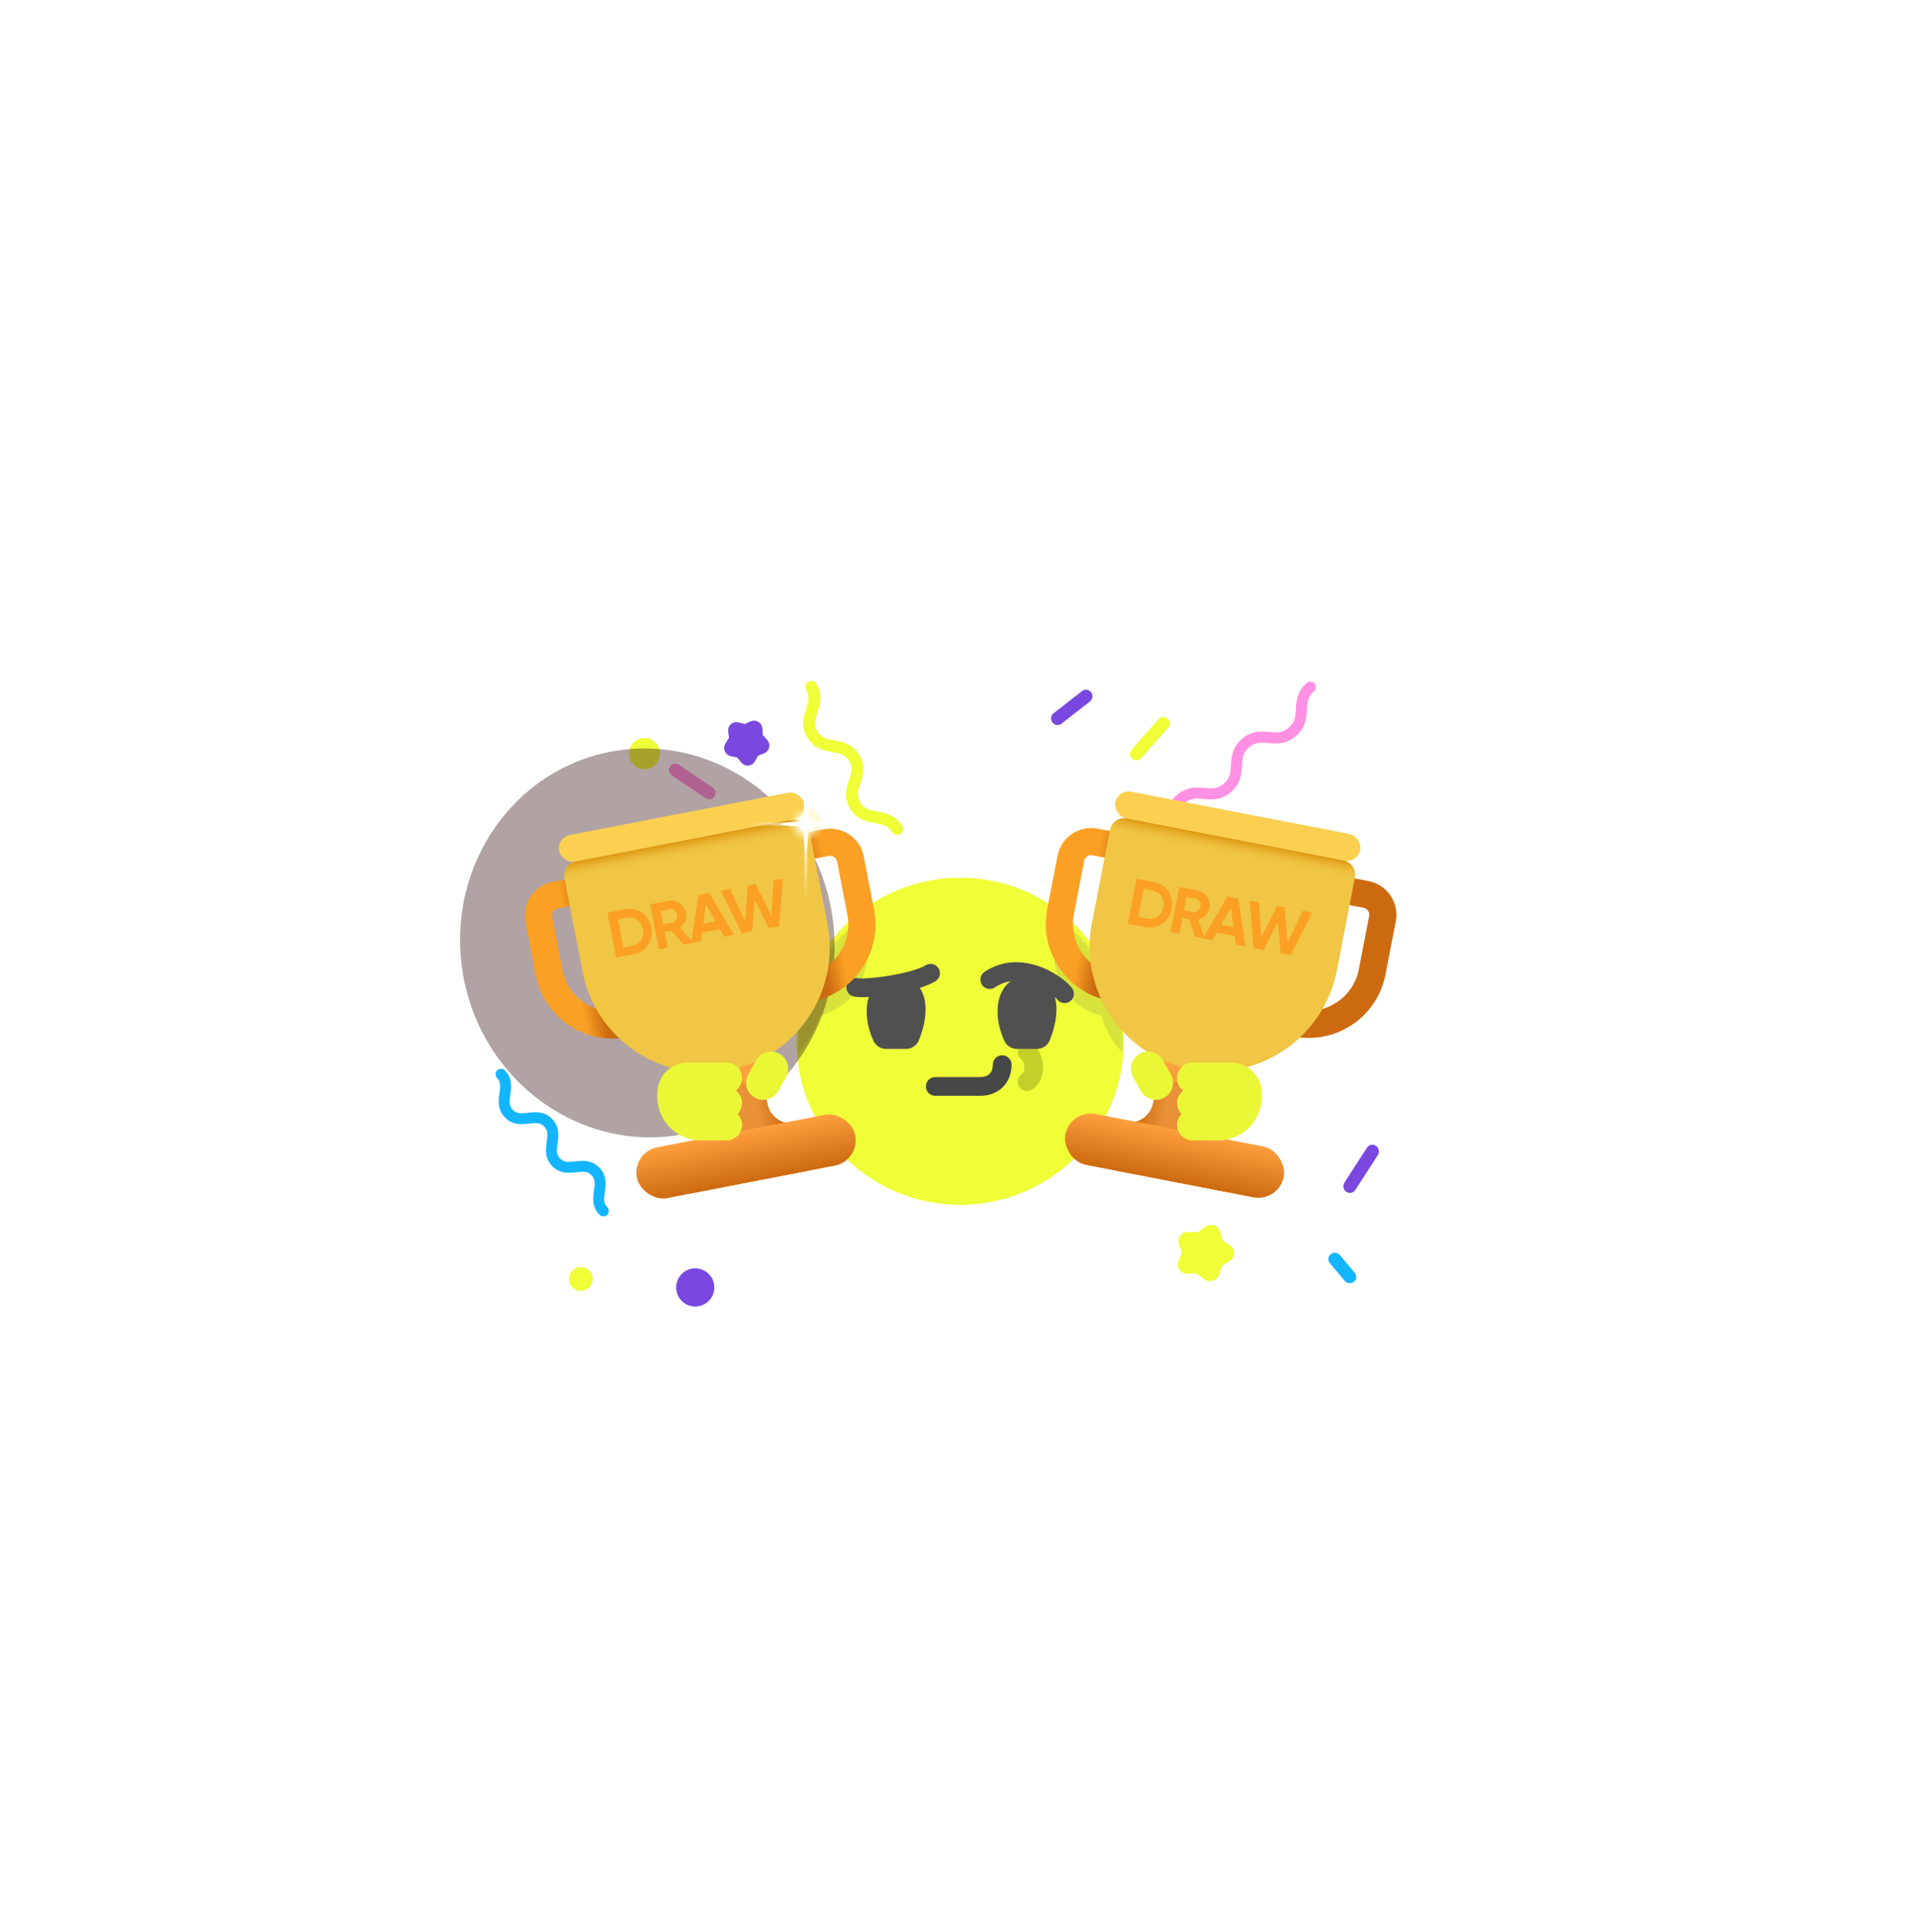 <svg width="601" height="606" viewBox="100 0 601 620" fill="none" xmlns="http://www.w3.org/2000/svg">
<path d="M489.125 402.233C489.101 403.209 488.583 404.117 487.74 404.659L485.519 406.092C485.319 406.216 485.172 406.406 485.104 406.624L484.294 409.079C483.78 410.643 482.06 411.522 480.455 411.042C480.095 410.935 479.76 410.763 479.466 410.536L477.404 408.939C477.222 408.801 476.995 408.727 476.763 408.732L474.115 408.764C473.106 408.789 472.159 408.32 471.593 407.517C471.02 406.722 470.892 405.7 471.25 404.784L472.202 402.372C472.286 402.161 472.293 401.929 472.221 401.716L471.386 399.279C470.858 397.736 471.726 396.054 473.325 395.524C473.685 395.404 474.063 395.35 474.442 395.366L477.094 395.464C477.325 395.472 477.554 395.403 477.741 395.269L479.887 393.719C481.247 392.741 483.153 393.007 484.145 394.315C484.367 394.607 484.53 394.938 484.628 395.289L485.325 397.762C485.38 397.982 485.517 398.174 485.709 398.3L487.862 399.779C488.674 400.343 489.145 401.259 489.125 402.233Z" fill="#EFFE37"/>
<path d="M339.887 239.866C339.693 240.733 339.087 241.447 338.267 241.77L336.452 242.483C336.382 242.508 336.323 242.557 336.288 242.623L335.334 244.337C334.614 245.631 332.989 246.087 331.705 245.353C331.417 245.189 331.162 244.974 330.953 244.716L329.704 243.188C329.656 243.131 329.589 243.093 329.516 243.08L327.604 242.68C326.16 242.381 325.225 240.96 325.513 239.502C325.578 239.175 325.703 238.862 325.881 238.582L326.929 236.922C326.969 236.858 326.989 236.782 326.983 236.707L326.747 234.753C326.65 233.869 326.988 232.994 327.651 232.411C328.313 231.831 329.218 231.619 330.067 231.846L331.962 232.346C332.033 232.364 332.108 232.358 332.174 232.329L333.946 231.516C335.287 230.9 336.871 231.502 337.487 232.857C337.622 233.156 337.703 233.478 337.724 233.806L337.845 235.782C337.845 235.857 337.877 235.929 337.932 235.982L339.25 237.437C339.851 238.089 340.091 239.002 339.887 239.866Z" fill="#7A48DE"/>
<path d="M300.827 246.791C303.545 246.264 305.321 243.634 304.794 240.917C304.268 238.199 301.638 236.423 298.92 236.95C296.203 237.476 294.427 240.106 294.953 242.824C295.48 245.541 298.11 247.317 300.827 246.791Z" fill="#EFFE37"/>
<path d="M280.184 414.196C282.247 413.796 283.596 411.8 283.196 409.736C282.796 407.673 280.799 406.325 278.736 406.724C276.673 407.124 275.324 409.121 275.724 411.184C276.124 413.247 278.12 414.596 280.184 414.196Z" fill="#EFFE37"/>
<path d="M453.671 323.332C456.992 322.689 459.163 319.474 458.519 316.153C457.876 312.832 454.661 310.661 451.34 311.304C448.019 311.948 445.848 315.162 446.492 318.484C447.135 321.805 450.349 323.976 453.671 323.332Z" fill="#FF90E3"/>
<path d="M317.345 419.2C320.666 418.557 322.837 415.342 322.193 412.021C321.549 408.7 318.335 406.529 315.014 407.173C311.692 407.816 309.522 411.03 310.165 414.352C310.809 417.673 314.023 419.844 317.345 419.2Z" fill="#7A48DE"/>
<path d="M321.035 256.488C322.149 256.272 322.876 255.195 322.66 254.082C322.556 253.548 322.246 253.078 321.795 252.773L310.971 245.463C310.042 244.812 308.763 245.036 308.112 245.965C307.461 246.893 307.685 248.172 308.614 248.823C308.632 248.838 308.653 248.849 308.674 248.864L319.498 256.174C319.949 256.479 320.502 256.594 321.038 256.487L321.035 256.488Z" fill="#FF90E3"/>
<path d="M527.969 381.96L535.246 370.694C535.86 369.704 535.579 368.373 534.617 367.719C533.679 367.082 532.433 367.324 531.8 368.265L524.524 379.531C523.909 380.521 524.191 381.852 525.153 382.506C526.091 383.143 527.337 382.901 527.969 381.96Z" fill="#7A48DE"/>
<path d="M456.377 243.512C457.228 244.265 458.531 244.186 459.284 243.336L467.975 233.519C468.715 232.654 468.612 231.354 467.747 230.615C466.904 229.894 465.639 229.971 464.889 230.788L456.198 240.605C455.445 241.455 455.524 242.759 456.375 243.512L456.377 243.512Z" fill="#EFFE37"/>
<path d="M443.222 222.184C442.522 221.261 441.223 221.084 440.319 221.787L431.166 228.919C430.262 229.625 430.096 230.943 430.794 231.866C431.491 232.789 432.792 232.965 433.697 232.262L442.85 225.131C443.754 224.425 443.92 223.107 443.222 222.184Z" fill="#7A48DE"/>
<path d="M526.632 411.786C527.757 411.568 528.497 410.506 528.283 409.416C528.22 409.09 528.074 408.785 527.858 408.53L523.05 402.805C522.34 401.939 521.038 401.805 520.138 402.504C519.237 403.203 519.084 404.47 519.793 405.336C519.804 405.349 519.814 405.36 519.824 405.373L524.633 411.098C525.113 411.669 525.881 411.935 526.63 411.789L526.632 411.786Z" fill="#14B5FF"/>
<path d="M467.323 272.157C470.492 269.423 470.678 266.271 470.828 263.741C470.967 261.404 471.076 259.561 473.108 257.806C475.141 256.051 476.974 256.218 479.298 256.428C481.816 256.656 484.954 256.94 488.12 254.203C491.287 251.466 491.477 248.317 491.628 245.785C491.766 243.448 491.876 241.6 493.909 239.845C495.941 238.09 497.783 238.253 500.11 238.461C502.63 238.687 505.766 238.967 508.938 236.228C512.109 233.49 512.296 230.339 512.448 227.807C512.588 225.468 512.699 223.623 514.732 221.865C515.464 221.214 515.532 220.093 514.883 219.36C514.248 218.643 513.159 218.562 512.424 219.179C509.256 221.916 509.067 225.067 508.914 227.599C508.775 229.937 508.665 231.783 506.63 233.542C504.595 235.299 502.757 235.137 500.429 234.926C497.908 234.7 494.772 234.421 491.601 237.157C488.431 239.893 488.244 243.044 488.094 245.575C487.955 247.911 487.846 249.757 485.813 251.512C483.781 253.267 481.947 253.1 479.621 252.889C477.103 252.661 473.968 252.378 470.802 255.113C467.636 257.848 467.447 260.999 467.297 263.531C467.158 265.868 467.049 267.711 465.019 269.467C462.988 271.222 461.151 271.054 458.826 270.846C456.308 270.618 453.17 270.336 450.004 273.071C449.255 273.703 449.158 274.821 449.786 275.571C450.415 276.322 451.531 276.418 452.28 275.786C452.291 275.778 452.303 275.769 452.312 275.758C454.344 274.005 456.18 274.17 458.505 274.378C461.023 274.606 464.158 274.89 467.324 272.153L467.323 272.157Z" fill="#FF90E3"/>
<path d="M379.321 267.058C379.861 267.952 381.033 268.243 381.939 267.71C382.845 267.175 383.141 266.017 382.603 265.122C380.44 261.537 377.196 260.94 374.588 260.464C372.267 260.038 370.433 259.701 369.151 257.578C367.87 255.456 368.441 253.7 369.165 251.477C369.978 248.982 370.989 245.875 368.826 242.29C366.663 238.705 363.419 238.113 360.813 237.635C358.493 237.21 356.658 236.874 355.379 234.753C354.102 232.636 354.674 230.882 355.398 228.664C356.214 226.171 357.225 223.067 355.064 219.484C354.524 218.589 353.352 218.299 352.446 218.831C351.54 219.366 351.244 220.525 351.782 221.419C353.058 223.537 352.487 225.29 351.763 227.511C350.95 230.004 349.936 233.109 352.096 236.691C354.257 240.274 357.504 240.869 360.11 241.347C362.43 241.771 364.265 242.108 365.544 244.228C366.823 246.348 366.254 248.106 365.53 250.329C364.717 252.824 363.705 255.931 365.871 259.519C368.037 263.106 371.279 263.701 373.887 264.177C376.207 264.603 378.042 264.94 379.324 267.062L379.321 267.058Z" fill="#EFFE37"/>
<path d="M255.105 358.62C257.597 361.186 260.516 360.862 262.86 360.601C265.13 360.349 266.478 360.268 267.714 361.541C268.949 362.814 268.83 364.16 268.51 366.421C268.181 368.755 267.771 371.663 270.264 374.231C272.757 376.799 275.679 376.478 278.025 376.22C280.3 375.969 281.646 375.888 282.884 377.165C284.123 378.442 284.003 379.783 283.685 382.048C283.357 384.385 282.947 387.29 285.442 389.86C286.117 390.555 287.227 390.569 287.92 389.897C288.615 389.223 288.63 388.114 287.958 387.421C286.718 386.145 286.839 384.801 287.157 382.538C287.485 380.201 287.895 377.296 285.4 374.726C282.905 372.156 279.988 372.48 277.641 372.739C275.366 372.99 274.021 373.07 272.78 371.794C271.54 370.518 271.664 369.178 271.982 366.915C272.311 364.58 272.72 361.673 270.228 359.105C267.735 356.537 264.816 356.863 262.472 357.124C260.2 357.377 258.854 357.457 257.619 356.184C256.383 354.911 256.502 353.568 256.823 351.306C257.152 348.972 257.564 346.064 255.071 343.496C254.38 342.82 253.268 342.833 252.592 343.523C251.94 344.19 251.925 345.252 252.558 345.937C253.796 347.211 253.676 348.553 253.356 350.816C253.025 353.151 252.613 356.059 255.106 358.625L255.105 358.62Z" fill="#14B5FF"/>
<g filter="url(#filter0_i_551_6430)">
<circle cx="401.193" cy="336.183" r="52.5" fill="#EFFE37"/>
</g>
<mask id="mask0_551_6430" style="mask-type:alpha" maskUnits="userSpaceOnUse" x="348" y="283" width="106" height="106">
<circle cx="401.193" cy="336.183" r="52.5" fill="#EFFE37"/>
</mask>
<g mask="url(#mask0_551_6430)">
<g filter="url(#filter1_f_551_6430)">
<path d="M433.5 295.5C442 300 454.5 318 453.5 338C450.5 335 448 331 446.501 326C427.5 320.5 430.501 300.5 433.5 295.5Z" fill="#D7E33B"/>
<path d="M369.056 295.5C360.556 300 348.056 318 349.056 338C352.056 335 354.556 331 356.055 326C375.056 320.5 372.055 300.5 369.056 295.5Z" fill="#D7E33B"/>
</g>
</g>
<path fill-rule="evenodd" clip-rule="evenodd" d="M420.011 336.341C420.752 334.859 422.554 334.258 424.036 334.999C425.378 335.67 426.223 336.905 426.719 337.907C427.258 338.996 427.616 340.273 427.743 341.581C427.987 344.112 427.388 347.516 424.438 349.623C423.089 350.587 421.216 350.274 420.253 348.926C419.29 347.578 419.602 345.704 420.95 344.741C421.5 344.348 421.901 343.503 421.77 342.159C421.709 341.529 421.537 340.963 421.341 340.567C421.261 340.405 421.197 340.309 421.161 340.261C419.82 339.466 419.303 337.757 420.011 336.341Z" fill="#C4D02A"/>
<path fill-rule="evenodd" clip-rule="evenodd" d="M414.693 338.683C416.35 338.683 417.693 340.026 417.693 341.683C417.693 344.594 416.682 347.162 414.771 348.997C412.879 350.813 410.344 351.683 407.693 351.683H393.193C391.537 351.683 390.193 350.339 390.193 348.683C390.193 347.026 391.537 345.683 393.193 345.683H407.693C409.043 345.683 410.008 345.252 410.616 344.668C411.204 344.103 411.693 343.171 411.693 341.683C411.693 340.026 413.037 338.683 414.693 338.683Z" fill="#464747"/>
<path d="M380.783 317.683C375.398 317.683 374.282 325.183 377.455 332.136C378.431 332.105 383.282 332.136 383.782 332.136C386.782 324.683 386.258 317.682 380.783 317.683Z" fill="#505050" stroke="#505050" stroke-width="9" stroke-linecap="round" stroke-linejoin="round"/>
<path d="M367.693 316.879C370.773 317.596 386.657 315.544 391.691 312.34" stroke="#505050" stroke-width="6" stroke-linecap="round"/>
<path d="M422.783 317.683C417.398 317.683 416.282 325.183 419.455 332.136C420.431 332.105 425.282 332.136 425.782 332.136C428.782 324.683 428.258 317.682 422.783 317.683Z" fill="#505050" stroke="#505050" stroke-width="9" stroke-linecap="round" stroke-linejoin="round"/>
<path d="M410.693 314.394C420.303 307.933 431.693 315.183 434.691 318.932" stroke="#505050" stroke-width="6" stroke-linecap="round"/>
<g filter="url(#filter2_f_551_6430)">
<ellipse cx="300.788" cy="302.614" rx="59.999" ry="62.476" transform="rotate(-10.966 300.788 302.614)" fill="#3D1B1B" fill-opacity="0.4"/>
</g>
<path fill-rule="evenodd" clip-rule="evenodd" d="M370.246 274.854C369.091 268.893 363.322 264.997 357.36 266.152L339.235 269.664L348.588 317.931L352.865 317.103L353.693 321.379C367.303 318.742 376.198 305.571 373.561 291.962L370.246 274.854ZM356.201 311.422L349.446 276.561L359.018 274.706C360.255 274.466 361.452 275.275 361.692 276.512L365.007 293.619C366.442 301.024 362.648 308.23 356.201 311.422Z" fill="url(#paint0_linear_551_6430)"/>
<path fill-rule="evenodd" clip-rule="evenodd" d="M261.697 295.889C260.542 289.927 264.438 284.158 270.399 283.003L288.525 279.491L297.878 327.758L293.601 328.587L294.43 332.863C280.82 335.501 267.649 326.606 265.012 312.996L261.697 295.889ZM288.384 324.564L281.629 289.702L272.057 291.557C270.82 291.797 270.011 292.994 270.251 294.231L273.566 311.338C275 318.743 281.211 324.01 288.384 324.564Z" fill="url(#paint1_linear_551_6430)"/>
<path fill-rule="evenodd" clip-rule="evenodd" d="M336.576 339.911C335.53 334.512 330.305 330.983 324.906 332.029C319.507 333.075 315.979 338.3 317.025 343.699L319.787 357.955C320.615 362.229 317.822 366.365 313.548 367.194C309.274 368.022 306.48 372.158 307.308 376.432C308.136 380.706 312.273 383.5 316.547 382.672L351.576 375.884C355.85 375.056 358.644 370.919 357.815 366.645C356.987 362.371 352.851 359.578 348.577 360.406C344.303 361.234 340.167 358.441 339.338 354.166L336.576 339.911Z" fill="url(#paint2_linear_551_6430)"/>
<g filter="url(#filter3_i_551_6430)">
<rect x="311.098" y="341.466" width="30.702" height="9.957" rx="4.979" transform="rotate(-10.966 311.098 341.466)" fill="#FE9F3E"/>
</g>
<rect x="271.664" y="268.812" width="80.074" height="8.713" rx="4.356" transform="rotate(-10.966 271.664 268.812)" fill="#FBD050"/>
<g filter="url(#filter4_i_551_6430)">
<path d="M274.213 281.973C273.72 279.428 275.383 276.965 277.928 276.472L347.325 263.025C349.869 262.532 352.332 264.195 352.825 266.74L358.602 296.55C362.808 318.259 348.62 339.266 326.912 343.473C305.204 347.679 284.196 333.492 279.99 311.783L274.213 281.973Z" fill="url(#paint3_radial_551_6430)"/>
<path d="M274.213 281.973C273.72 279.428 275.383 276.965 277.928 276.472L347.325 263.025C349.869 262.532 352.332 264.195 352.825 266.74L358.602 296.55C362.808 318.259 348.62 339.266 326.912 343.473C305.204 347.679 284.196 333.492 279.99 311.783L274.213 281.973Z" fill="url(#paint4_linear_551_6430)"/>
</g>
<g filter="url(#filter5_ii_551_6430)">
<path d="M293.731 291.803C295.71 291.419 297.494 291.794 299.083 292.926C300.685 294.056 301.683 295.638 302.078 297.672C302.472 299.706 302.137 301.547 301.073 303.193C300.023 304.837 298.508 305.851 296.529 306.235L290.797 307.345L288 292.914L293.731 291.803ZM296.001 303.513C297.252 303.271 298.189 302.661 298.813 301.685C299.434 300.694 299.615 299.533 299.356 298.2C299.098 296.866 298.497 295.863 297.554 295.191C296.608 294.504 295.51 294.282 294.259 294.524L291.373 295.084L293.115 304.073L296.001 303.513Z" fill="#FBA024"/>
<path d="M312.429 303.152L308.551 298.706L306.387 299.126L307.358 304.135L304.513 304.687L301.715 290.256L307.488 289.137C308.821 288.878 310.046 289.126 311.161 289.879C312.277 290.633 312.963 291.669 313.219 292.988C313.392 293.882 313.299 294.763 312.939 295.631C312.577 296.485 312.015 297.186 311.251 297.734L315.501 302.557L312.429 303.152ZM305.076 292.364L305.903 296.631L308.831 296.064C309.367 295.96 309.787 295.664 310.092 295.177C310.394 294.677 310.488 294.131 310.374 293.54C310.259 292.949 309.969 292.485 309.505 292.147C309.04 291.809 308.54 291.692 308.003 291.796L305.076 292.364Z" fill="#FBA024"/>
<path d="M325.472 300.624L324.103 298.194L318.351 299.309L317.988 302.075L314.917 302.67L317.17 287.26L320.696 286.576L328.564 300.025L325.472 300.624ZM318.742 296.474L322.701 295.707L319.579 290.194L318.742 296.474Z" fill="#FBA024"/>
<path d="M331.169 299.52L324.33 285.872L327.32 285.292L332.156 295.457L333.092 284.174L335.525 283.702L340.63 293.814L341.318 282.579L344.308 282L343.064 297.214L339.827 297.842L335.26 288.844L334.405 298.893L331.169 299.52Z" fill="#FBA024"/>
</g>
<rect x="295.875" y="369.772" width="71.362" height="16.596" rx="8.298" transform="rotate(-10.966 295.875 369.772)" fill="#FE9F3E"/>
<rect x="295.875" y="369.772" width="71.362" height="16.596" rx="8.298" transform="rotate(-10.966 295.875 369.772)" fill="url(#paint5_linear_551_6430)"/>
<path fill-rule="evenodd" clip-rule="evenodd" d="M540.997 295.679C542.152 289.718 538.256 283.948 532.295 282.793L514.17 279.279L504.814 327.546L509.091 328.375L508.262 332.652C521.871 335.29 535.043 326.395 537.681 312.786L540.997 295.679ZM514.308 324.352L521.065 289.491L530.637 291.346C531.874 291.586 532.683 292.784 532.443 294.021L529.127 311.128C527.692 318.533 521.481 323.799 514.308 324.352Z" fill="url(#paint6_linear_551_6430)"/>
<path fill-rule="evenodd" clip-rule="evenodd" d="M432.448 274.638C433.603 268.677 439.373 264.781 445.334 265.936L463.459 269.45L454.103 317.716L449.827 316.887L448.998 321.164C435.388 318.526 426.494 305.355 429.132 291.745L432.448 274.638ZM446.49 311.207L453.248 276.345L443.676 274.49C442.439 274.25 441.241 275.059 441.001 276.296L437.685 293.403C436.25 300.808 440.044 308.014 446.49 311.207Z" fill="url(#paint7_linear_551_6430)"/>
<path fill-rule="evenodd" clip-rule="evenodd" d="M485.458 343.446C486.505 338.047 482.977 332.822 477.578 331.776C472.179 330.729 466.954 334.258 465.907 339.657L463.144 353.912C462.316 358.186 458.179 360.979 453.905 360.151C449.631 359.322 445.494 362.116 444.666 366.39C443.837 370.664 446.631 374.8 450.905 375.629L485.934 382.419C490.208 383.247 494.344 380.454 495.173 376.18C496.001 371.906 493.208 367.769 488.934 366.941C484.66 366.112 481.867 361.976 482.695 357.702L485.458 343.446Z" fill="url(#paint8_linear_551_6430)"/>
<g filter="url(#filter6_i_551_6430)">
<rect x="461.244" y="335.371" width="30.702" height="9.957" rx="4.979" transform="rotate(10.97 461.244 335.371)" fill="#FE9F3E"/>
</g>
<rect x="451.807" y="253.245" width="80.074" height="8.713" rx="4.356" transform="rotate(10.97 451.807 253.245)" fill="#FBD050"/>
<g filter="url(#filter7_i_551_6430)">
<path d="M449.255 266.407C449.749 263.862 452.211 262.199 454.756 262.692L524.152 276.143C526.697 276.637 528.36 279.1 527.866 281.644L522.088 311.454C517.88 333.162 496.872 347.349 475.164 343.141C453.456 338.933 439.269 317.924 443.477 296.217L449.255 266.407Z" fill="url(#paint9_radial_551_6430)"/>
<path d="M449.255 266.407C449.749 263.862 452.211 262.199 454.756 262.692L524.152 276.143C526.697 276.637 528.36 279.1 527.866 281.644L522.088 311.454C517.88 333.162 496.872 347.349 475.164 343.141C453.456 338.933 439.269 317.924 443.477 296.217L449.255 266.407Z" fill="url(#paint10_linear_551_6430)"/>
</g>
<rect x="436.549" y="355.941" width="71.362" height="16.596" rx="8.298" transform="rotate(10.97 436.549 355.941)" fill="#FE9F3E"/>
<rect x="436.549" y="355.941" width="71.362" height="16.596" rx="8.298" transform="rotate(10.97 436.549 355.941)" fill="url(#paint11_linear_551_6430)"/>
<g filter="url(#filter8_ii_551_6430)">
<path d="M463.528 283.111C465.507 283.495 467.022 284.508 468.072 286.152C469.137 287.799 469.472 289.639 469.077 291.673C468.683 293.707 467.685 295.289 466.082 296.419C464.494 297.552 462.71 297.926 460.731 297.542L455 296.431L457.797 282L463.528 283.111ZM461.258 294.821C462.509 295.063 463.606 294.848 464.549 294.175C465.495 293.489 466.097 292.479 466.356 291.146C466.614 289.813 466.432 288.658 465.808 287.681C465.187 286.691 464.251 286.075 463.001 285.832L460.114 285.273L458.372 294.262L461.258 294.821Z" fill="#FBA024"/>
<path d="M476.632 300.624L474.696 295.051L472.531 294.632L471.56 299.641L468.715 299.09L471.512 284.659L477.285 285.777C478.618 286.036 479.661 286.723 480.415 287.839C481.168 288.955 481.417 290.172 481.161 291.492C480.988 292.385 480.573 293.167 479.915 293.838C479.26 294.496 478.476 294.935 477.563 295.158L479.703 301.22L476.632 300.624ZM473.842 287.87L473.015 292.137L475.942 292.705C476.478 292.808 476.979 292.692 477.443 292.354C477.911 292.002 478.202 291.531 478.316 290.94C478.431 290.349 478.336 289.81 478.031 289.323C477.726 288.836 477.305 288.541 476.769 288.437L473.842 287.87Z" fill="#FBA024"/>
<path d="M489.674 303.153L489.312 300.387L483.56 299.272L482.191 301.702L479.119 301.107L486.967 287.654L490.492 288.338L492.767 303.752L489.674 303.153ZM484.983 296.789L488.941 297.556L488.105 291.276L484.983 296.789Z" fill="#FBA024"/>
<path d="M495.371 304.257L494.127 289.042L497.117 289.622L497.805 300.857L502.889 290.741L505.322 291.212L506.278 302.499L511.115 292.335L514.104 292.914L507.266 306.563L504.03 305.935L503.154 295.883L498.607 304.884L495.371 304.257Z" fill="#FBA024"/>
</g>
<g filter="url(#filter9_f_551_6430)">
<ellipse cx="351.65" cy="264.501" rx="5.851" ry="5.851" transform="rotate(-90 351.65 264.501)" fill="url(#paint12_radial_551_6430)"/>
</g>
<g filter="url(#filter10_f_551_6430)">
<ellipse cx="351.649" cy="264.501" rx="0.731" ry="8.776" fill="white"/>
</g>
<g filter="url(#filter11_f_551_6430)">
<ellipse cx="351.648" cy="264.5" rx="0.731" ry="8.045" transform="rotate(-90 351.648 264.5)" fill="white"/>
</g>
<g filter="url(#filter12_f_551_6430)">
<path d="M333 264.5H370.481" stroke="url(#paint13_linear_551_6430)"/>
</g>
<g filter="url(#filter13_f_551_6430)">
<path d="M351.648 289L351.648 240" stroke="url(#paint14_linear_551_6430)"/>
</g>
<g filter="url(#filter14_di_551_6430)">
<path d="M329.2 350C330.41 349.09 331.2 347.64 331.2 346C331.2 343.24 328.96 341 326.2 341H313.82C308.4 341 304 345.4 304 350.82V352C304 359.73 310.27 366 318 366C318.07 366 318.15 366 318.22 366H326.2C328.96 366 331.2 363.76 331.2 361C331.2 359.64 330.65 358.4 329.77 357.5C330.65 356.6 331.2 355.36 331.2 354C331.2 352.36 330.41 350.91 329.2 350Z" fill="#EAF737"/>
<path fill-rule="evenodd" clip-rule="evenodd" d="M343.17 338.192C345.825 339.667 346.782 343.016 345.307 345.671L342.807 350.171C341.332 352.826 337.983 353.783 335.328 352.308C332.673 350.833 331.716 347.484 333.191 344.829L335.691 340.329C337.166 337.674 340.515 336.717 343.17 338.192Z" fill="#EAF737"/>
<path d="M472.8 350C471.59 349.09 470.8 347.64 470.8 346C470.8 343.24 473.04 341 475.8 341H488.18C493.6 341 498 345.4 498 350.82V352C498 359.73 491.73 366 484 366C483.93 366 483.85 366 483.78 366H475.8C473.04 366 470.8 363.76 470.8 361C470.8 359.64 471.35 358.4 472.23 357.5C471.35 356.6 470.8 355.36 470.8 354C470.8 352.36 471.59 350.91 472.8 350Z" fill="#EAF737"/>
<path fill-rule="evenodd" clip-rule="evenodd" d="M458.83 338.192C456.175 339.667 455.218 343.016 456.693 345.671L459.193 350.171C460.668 352.826 464.017 353.783 466.672 352.308C469.327 350.833 470.284 347.484 468.809 344.829L466.309 340.329C464.834 337.674 461.485 336.717 458.83 338.192Z" fill="#EAF737"/>
</g>
<defs>
<filter id="filter0_i_551_6430" x="348.693" y="281.683" width="105" height="107" filterUnits="userSpaceOnUse" color-interpolation-filters="sRGB">
<feFlood flood-opacity="0" result="BackgroundImageFix"/>
<feBlend mode="normal" in="SourceGraphic" in2="BackgroundImageFix" result="shape"/>
<feColorMatrix in="SourceAlpha" type="matrix" values="0 0 0 0 0 0 0 0 0 0 0 0 0 0 0 0 0 0 127 0" result="hardAlpha"/>
<feOffset dy="-2"/>
<feGaussianBlur stdDeviation="1"/>
<feComposite in2="hardAlpha" operator="arithmetic" k2="-1" k3="1"/>
<feColorMatrix type="matrix" values="0 0 0 0 0.753 0 0 0 0 0.792 0 0 0 0 0.165 0 0 0 1 0"/>
<feBlend mode="normal" in2="shape" result="effect1_innerShadow_551_6430"/>
</filter>
<filter id="filter1_f_551_6430" x="345" y="291.5" width="112.557" height="50.5" filterUnits="userSpaceOnUse" color-interpolation-filters="sRGB">
<feFlood flood-opacity="0" result="BackgroundImageFix"/>
<feBlend mode="normal" in="SourceGraphic" in2="BackgroundImageFix" result="shape"/>
<feGaussianBlur stdDeviation="2" result="effect1_foregroundBlur_551_6430"/>
</filter>
<filter id="filter2_f_551_6430" x="0.686" y="0.216" width="600.205" height="604.797" filterUnits="userSpaceOnUse" color-interpolation-filters="sRGB">
<feFlood flood-opacity="0" result="BackgroundImageFix"/>
<feBlend mode="normal" in="SourceGraphic" in2="BackgroundImageFix" result="shape"/>
<feGaussianBlur stdDeviation="120" result="effect1_foregroundBlur_551_6430"/>
</filter>
<filter id="filter3_i_551_6430" x="311.953" y="336.48" width="30.324" height="13.905" filterUnits="userSpaceOnUse" color-interpolation-filters="sRGB">
<feFlood flood-opacity="0" result="BackgroundImageFix"/>
<feBlend mode="normal" in="SourceGraphic" in2="BackgroundImageFix" result="shape"/>
<feColorMatrix in="SourceAlpha" type="matrix" values="0 0 0 0 0 0 0 0 0 0 0 0 0 0 0 0 0 0 127 0" result="hardAlpha"/>
<feOffset/>
<feGaussianBlur stdDeviation="3.5"/>
<feComposite in2="hardAlpha" operator="arithmetic" k2="-1" k3="1"/>
<feColorMatrix type="matrix" values="0 0 0 0 0 0 0 0 0 0 0 0 0 0 0 0 0 0 0.25 0"/>
<feBlend mode="normal" in2="shape" result="effect1_innerShadow_551_6430"/>
</filter>
<filter id="filter4_i_551_6430" x="274.127" y="262.938" width="85.213" height="81.273" filterUnits="userSpaceOnUse" color-interpolation-filters="sRGB">
<feFlood flood-opacity="0" result="BackgroundImageFix"/>
<feBlend mode="normal" in="SourceGraphic" in2="BackgroundImageFix" result="shape"/>
<feColorMatrix in="SourceAlpha" type="matrix" values="0 0 0 0 0 0 0 0 0 0 0 0 0 0 0 0 0 0 127 0" result="hardAlpha"/>
<feOffset/>
<feGaussianBlur stdDeviation="18"/>
<feComposite in2="hardAlpha" operator="arithmetic" k2="-1" k3="1"/>
<feColorMatrix type="matrix" values="0 0 0 0 1 0 0 0 0 1 0 0 0 0 1 0 0 0 0.5 0"/>
<feBlend mode="normal" in2="shape" result="effect1_innerShadow_551_6430"/>
</filter>
<filter id="filter5_ii_551_6430" x="288" y="282" width="56.307" height="26.346" filterUnits="userSpaceOnUse" color-interpolation-filters="sRGB">
<feFlood flood-opacity="0" result="BackgroundImageFix"/>
<feBlend mode="normal" in="SourceGraphic" in2="BackgroundImageFix" result="shape"/>
<feColorMatrix in="SourceAlpha" type="matrix" values="0 0 0 0 0 0 0 0 0 0 0 0 0 0 0 0 0 0 127 0" result="hardAlpha"/>
<feOffset dy="-1"/>
<feComposite in2="hardAlpha" operator="arithmetic" k2="-1" k3="1"/>
<feColorMatrix type="matrix" values="0 0 0 0 0.804 0 0 0 0 0.416 0 0 0 0 0.063 0 0 0 1 0"/>
<feBlend mode="normal" in2="shape" result="effect1_innerShadow_551_6430"/>
<feColorMatrix in="SourceAlpha" type="matrix" values="0 0 0 0 0 0 0 0 0 0 0 0 0 0 0 0 0 0 127 0" result="hardAlpha"/>
<feOffset dy="1"/>
<feGaussianBlur stdDeviation="0.5"/>
<feComposite in2="hardAlpha" operator="arithmetic" k2="-1" k3="1"/>
<feColorMatrix type="matrix" values="0 0 0 0 1 0 0 0 0 1 0 0 0 0 1 0 0 0 0.7 0"/>
<feBlend mode="normal" in2="effect1_innerShadow_551_6430" result="effect2_innerShadow_551_6430"/>
</filter>
<filter id="filter6_i_551_6430" x="460.205" y="336.227" width="30.324" height="13.907" filterUnits="userSpaceOnUse" color-interpolation-filters="sRGB">
<feFlood flood-opacity="0" result="BackgroundImageFix"/>
<feBlend mode="normal" in="SourceGraphic" in2="BackgroundImageFix" result="shape"/>
<feColorMatrix in="SourceAlpha" type="matrix" values="0 0 0 0 0 0 0 0 0 0 0 0 0 0 0 0 0 0 127 0" result="hardAlpha"/>
<feOffset/>
<feGaussianBlur stdDeviation="3.5"/>
<feComposite in2="hardAlpha" operator="arithmetic" k2="-1" k3="1"/>
<feColorMatrix type="matrix" values="0 0 0 0 0 0 0 0 0 0 0 0 0 0 0 0 0 0 0.25 0"/>
<feBlend mode="normal" in2="shape" result="effect1_innerShadow_551_6430"/>
</filter>
<filter id="filter7_i_551_6430" x="442.738" y="262.605" width="85.215" height="81.274" filterUnits="userSpaceOnUse" color-interpolation-filters="sRGB">
<feFlood flood-opacity="0" result="BackgroundImageFix"/>
<feBlend mode="normal" in="SourceGraphic" in2="BackgroundImageFix" result="shape"/>
<feColorMatrix in="SourceAlpha" type="matrix" values="0 0 0 0 0 0 0 0 0 0 0 0 0 0 0 0 0 0 127 0" result="hardAlpha"/>
<feOffset/>
<feGaussianBlur stdDeviation="18"/>
<feComposite in2="hardAlpha" operator="arithmetic" k2="-1" k3="1"/>
<feColorMatrix type="matrix" values="0 0 0 0 1 0 0 0 0 1 0 0 0 0 1 0 0 0 0.5 0"/>
<feBlend mode="normal" in2="shape" result="effect1_innerShadow_551_6430"/>
</filter>
<filter id="filter8_ii_551_6430" x="455" y="282" width="59.103" height="25.562" filterUnits="userSpaceOnUse" color-interpolation-filters="sRGB">
<feFlood flood-opacity="0" result="BackgroundImageFix"/>
<feBlend mode="normal" in="SourceGraphic" in2="BackgroundImageFix" result="shape"/>
<feColorMatrix in="SourceAlpha" type="matrix" values="0 0 0 0 0 0 0 0 0 0 0 0 0 0 0 0 0 0 127 0" result="hardAlpha"/>
<feOffset dy="-1"/>
<feComposite in2="hardAlpha" operator="arithmetic" k2="-1" k3="1"/>
<feColorMatrix type="matrix" values="0 0 0 0 0.804 0 0 0 0 0.416 0 0 0 0 0.063 0 0 0 1 0"/>
<feBlend mode="normal" in2="shape" result="effect1_innerShadow_551_6430"/>
<feColorMatrix in="SourceAlpha" type="matrix" values="0 0 0 0 0 0 0 0 0 0 0 0 0 0 0 0 0 0 127 0" result="hardAlpha"/>
<feOffset dy="1"/>
<feGaussianBlur stdDeviation="0.5"/>
<feComposite in2="hardAlpha" operator="arithmetic" k2="-1" k3="1"/>
<feColorMatrix type="matrix" values="0 0 0 0 1 0 0 0 0 1 0 0 0 0 1 0 0 0 0.7 0"/>
<feBlend mode="normal" in2="effect1_innerShadow_551_6430" result="effect2_innerShadow_551_6430"/>
</filter>
<filter id="filter9_f_551_6430" x="335.799" y="248.65" width="31.701" height="31.701" filterUnits="userSpaceOnUse" color-interpolation-filters="sRGB">
<feFlood flood-opacity="0" result="BackgroundImageFix"/>
<feBlend mode="normal" in="SourceGraphic" in2="BackgroundImageFix" result="shape"/>
<feGaussianBlur stdDeviation="5" result="effect1_foregroundBlur_551_6430"/>
</filter>
<filter id="filter10_f_551_6430" x="340.918" y="245.725" width="21.463" height="37.552" filterUnits="userSpaceOnUse" color-interpolation-filters="sRGB">
<feFlood flood-opacity="0" result="BackgroundImageFix"/>
<feBlend mode="normal" in="SourceGraphic" in2="BackgroundImageFix" result="shape"/>
<feGaussianBlur stdDeviation="5" result="effect1_foregroundBlur_551_6430"/>
</filter>
<filter id="filter11_f_551_6430" x="333.604" y="253.769" width="36.09" height="21.463" filterUnits="userSpaceOnUse" color-interpolation-filters="sRGB">
<feFlood flood-opacity="0" result="BackgroundImageFix"/>
<feBlend mode="normal" in="SourceGraphic" in2="BackgroundImageFix" result="shape"/>
<feGaussianBlur stdDeviation="5" result="effect1_foregroundBlur_551_6430"/>
</filter>
<filter id="filter12_f_551_6430" x="331" y="262" width="41.48" height="5" filterUnits="userSpaceOnUse" color-interpolation-filters="sRGB">
<feFlood flood-opacity="0" result="BackgroundImageFix"/>
<feBlend mode="normal" in="SourceGraphic" in2="BackgroundImageFix" result="shape"/>
<feGaussianBlur stdDeviation="1" result="effect1_foregroundBlur_551_6430"/>
</filter>
<filter id="filter13_f_551_6430" x="349.148" y="238" width="5" height="53" filterUnits="userSpaceOnUse" color-interpolation-filters="sRGB">
<feFlood flood-opacity="0" result="BackgroundImageFix"/>
<feBlend mode="normal" in="SourceGraphic" in2="BackgroundImageFix" result="shape"/>
<feGaussianBlur stdDeviation="1" result="effect1_foregroundBlur_551_6430"/>
</filter>
<filter id="filter14_di_551_6430" x="300" y="335.499" width="202" height="36.501" filterUnits="userSpaceOnUse" color-interpolation-filters="sRGB">
<feFlood flood-opacity="0" result="BackgroundImageFix"/>
<feColorMatrix in="SourceAlpha" type="matrix" values="0 0 0 0 0 0 0 0 0 0 0 0 0 0 0 0 0 0 127 0" result="hardAlpha"/>
<feOffset dy="2"/>
<feGaussianBlur stdDeviation="2"/>
<feComposite in2="hardAlpha" operator="out"/>
<feColorMatrix type="matrix" values="0 0 0 0 0 0 0 0 0 0 0 0 0 0 0 0 0 0 0.18 0"/>
<feBlend mode="normal" in2="BackgroundImageFix" result="effect1_dropShadow_551_6430"/>
<feBlend mode="normal" in="SourceGraphic" in2="effect1_dropShadow_551_6430" result="shape"/>
<feColorMatrix in="SourceAlpha" type="matrix" values="0 0 0 0 0 0 0 0 0 0 0 0 0 0 0 0 0 0 127 0" result="hardAlpha"/>
<feOffset dy="-2"/>
<feGaussianBlur stdDeviation="1"/>
<feComposite in2="hardAlpha" operator="arithmetic" k2="-1" k3="1"/>
<feColorMatrix type="matrix" values="0 0 0 0 0.749 0 0 0 0 0.792 0 0 0 0 0.165 0 0 0 1 0"/>
<feBlend mode="normal" in2="shape" result="effect2_innerShadow_551_6430"/>
</filter>
<linearGradient id="paint0_linear_551_6430" x1="354.305" y1="294.003" x2="373.449" y2="290.293" gradientUnits="userSpaceOnUse">
<stop stop-color="#CC6A0F"/>
<stop offset="0.339" stop-color="#FBA024"/>
<stop offset="1" stop-color="#FBA024"/>
</linearGradient>
<linearGradient id="paint1_linear_551_6430" x1="283.636" y1="307.696" x2="264.493" y2="311.406" gradientUnits="userSpaceOnUse">
<stop stop-color="#CC6A0F"/>
<stop offset="0.339" stop-color="#FBA024"/>
<stop offset="1" stop-color="#FBA024"/>
</linearGradient>
<linearGradient id="paint2_linear_551_6430" x1="307.504" y1="370.9" x2="355.567" y2="361.587" gradientUnits="userSpaceOnUse">
<stop offset="0.201" stop-color="#CD6A10"/>
<stop offset="0.386" stop-color="#E99137"/>
<stop offset="0.631" stop-color="#E99137"/>
<stop offset="0.801" stop-color="#CD6A10"/>
</linearGradient>
<radialGradient id="paint3_radial_551_6430" cx="0" cy="0" r="1" gradientUnits="userSpaceOnUse" gradientTransform="translate(319.769 306.611) rotate(79.034) scale(39.83 42.47)">
<stop offset="0.88" stop-color="#F0C644"/>
<stop offset="1" stop-color="#F0C644"/>
</radialGradient>
<linearGradient id="paint4_linear_551_6430" x1="312.626" y1="269.749" x2="313.692" y2="275.248" gradientUnits="userSpaceOnUse">
<stop stop-color="#DD9710"/>
<stop offset="1" stop-color="#F2C94A" stop-opacity="0"/>
</linearGradient>
<linearGradient id="paint5_linear_551_6430" x1="331.556" y1="369.772" x2="331.556" y2="386.368" gradientUnits="userSpaceOnUse">
<stop stop-color="#CD6A10" stop-opacity="0"/>
<stop offset="1" stop-color="#CD6A10"/>
</linearGradient>
<linearGradient id="paint6_linear_551_6430" x1="448.388" y1="293.787" x2="429.244" y2="290.077" gradientUnits="userSpaceOnUse">
<stop stop-color="#CC6A0F"/>
<stop offset="0.339" stop-color="#FBA024"/>
<stop offset="1" stop-color="#FBA024"/>
</linearGradient>
<linearGradient id="paint7_linear_551_6430" x1="448.388" y1="293.787" x2="429.244" y2="290.077" gradientUnits="userSpaceOnUse">
<stop stop-color="#CC6A0F"/>
<stop offset="0.339" stop-color="#FBA024"/>
<stop offset="1" stop-color="#FBA024"/>
</linearGradient>
<linearGradient id="paint8_linear_551_6430" x1="446.914" y1="361.332" x2="494.977" y2="370.648" gradientUnits="userSpaceOnUse">
<stop offset="0.201" stop-color="#CD6A10"/>
<stop offset="0.386" stop-color="#E99137"/>
<stop offset="0.631" stop-color="#E99137"/>
<stop offset="0.801" stop-color="#CD6A10"/>
</linearGradient>
<radialGradient id="paint9_radial_551_6430" cx="0" cy="0" r="1" gradientUnits="userSpaceOnUse" gradientTransform="translate(482.309 306.279) rotate(100.97) scale(39.83 42.47)">
<stop offset="0.88" stop-color="#F0C644"/>
<stop offset="1" stop-color="#F0C644"/>
</radialGradient>
<linearGradient id="paint10_linear_551_6430" x1="489.454" y1="269.418" x2="488.388" y2="274.916" gradientUnits="userSpaceOnUse">
<stop stop-color="#DD9710"/>
<stop offset="1" stop-color="#F2C94A" stop-opacity="0"/>
</linearGradient>
<linearGradient id="paint11_linear_551_6430" x1="472.23" y1="355.941" x2="472.23" y2="372.537" gradientUnits="userSpaceOnUse">
<stop stop-color="#CD6A10" stop-opacity="0"/>
<stop offset="1" stop-color="#CD6A10"/>
</linearGradient>
<radialGradient id="paint12_radial_551_6430" cx="0" cy="0" r="1" gradientUnits="userSpaceOnUse" gradientTransform="translate(351.65 264.501) rotate(90) scale(5.851)">
<stop stop-color="white"/>
<stop offset="0.312" stop-color="white"/>
<stop offset="1" stop-color="#FFE86F" stop-opacity="0"/>
</radialGradient>
<linearGradient id="paint13_linear_551_6430" x1="333" y1="264.5" x2="370.664" y2="264.5" gradientUnits="userSpaceOnUse">
<stop stop-color="white" stop-opacity="0"/>
<stop offset="0.531" stop-color="white"/>
<stop offset="1" stop-color="white" stop-opacity="0"/>
</linearGradient>
<linearGradient id="paint14_linear_551_6430" x1="351.648" y1="289" x2="351.648" y2="239.761" gradientUnits="userSpaceOnUse">
<stop stop-color="white" stop-opacity="0"/>
<stop offset="0.531" stop-color="white"/>
<stop offset="1" stop-color="white" stop-opacity="0"/>
</linearGradient>
</defs>
</svg>
